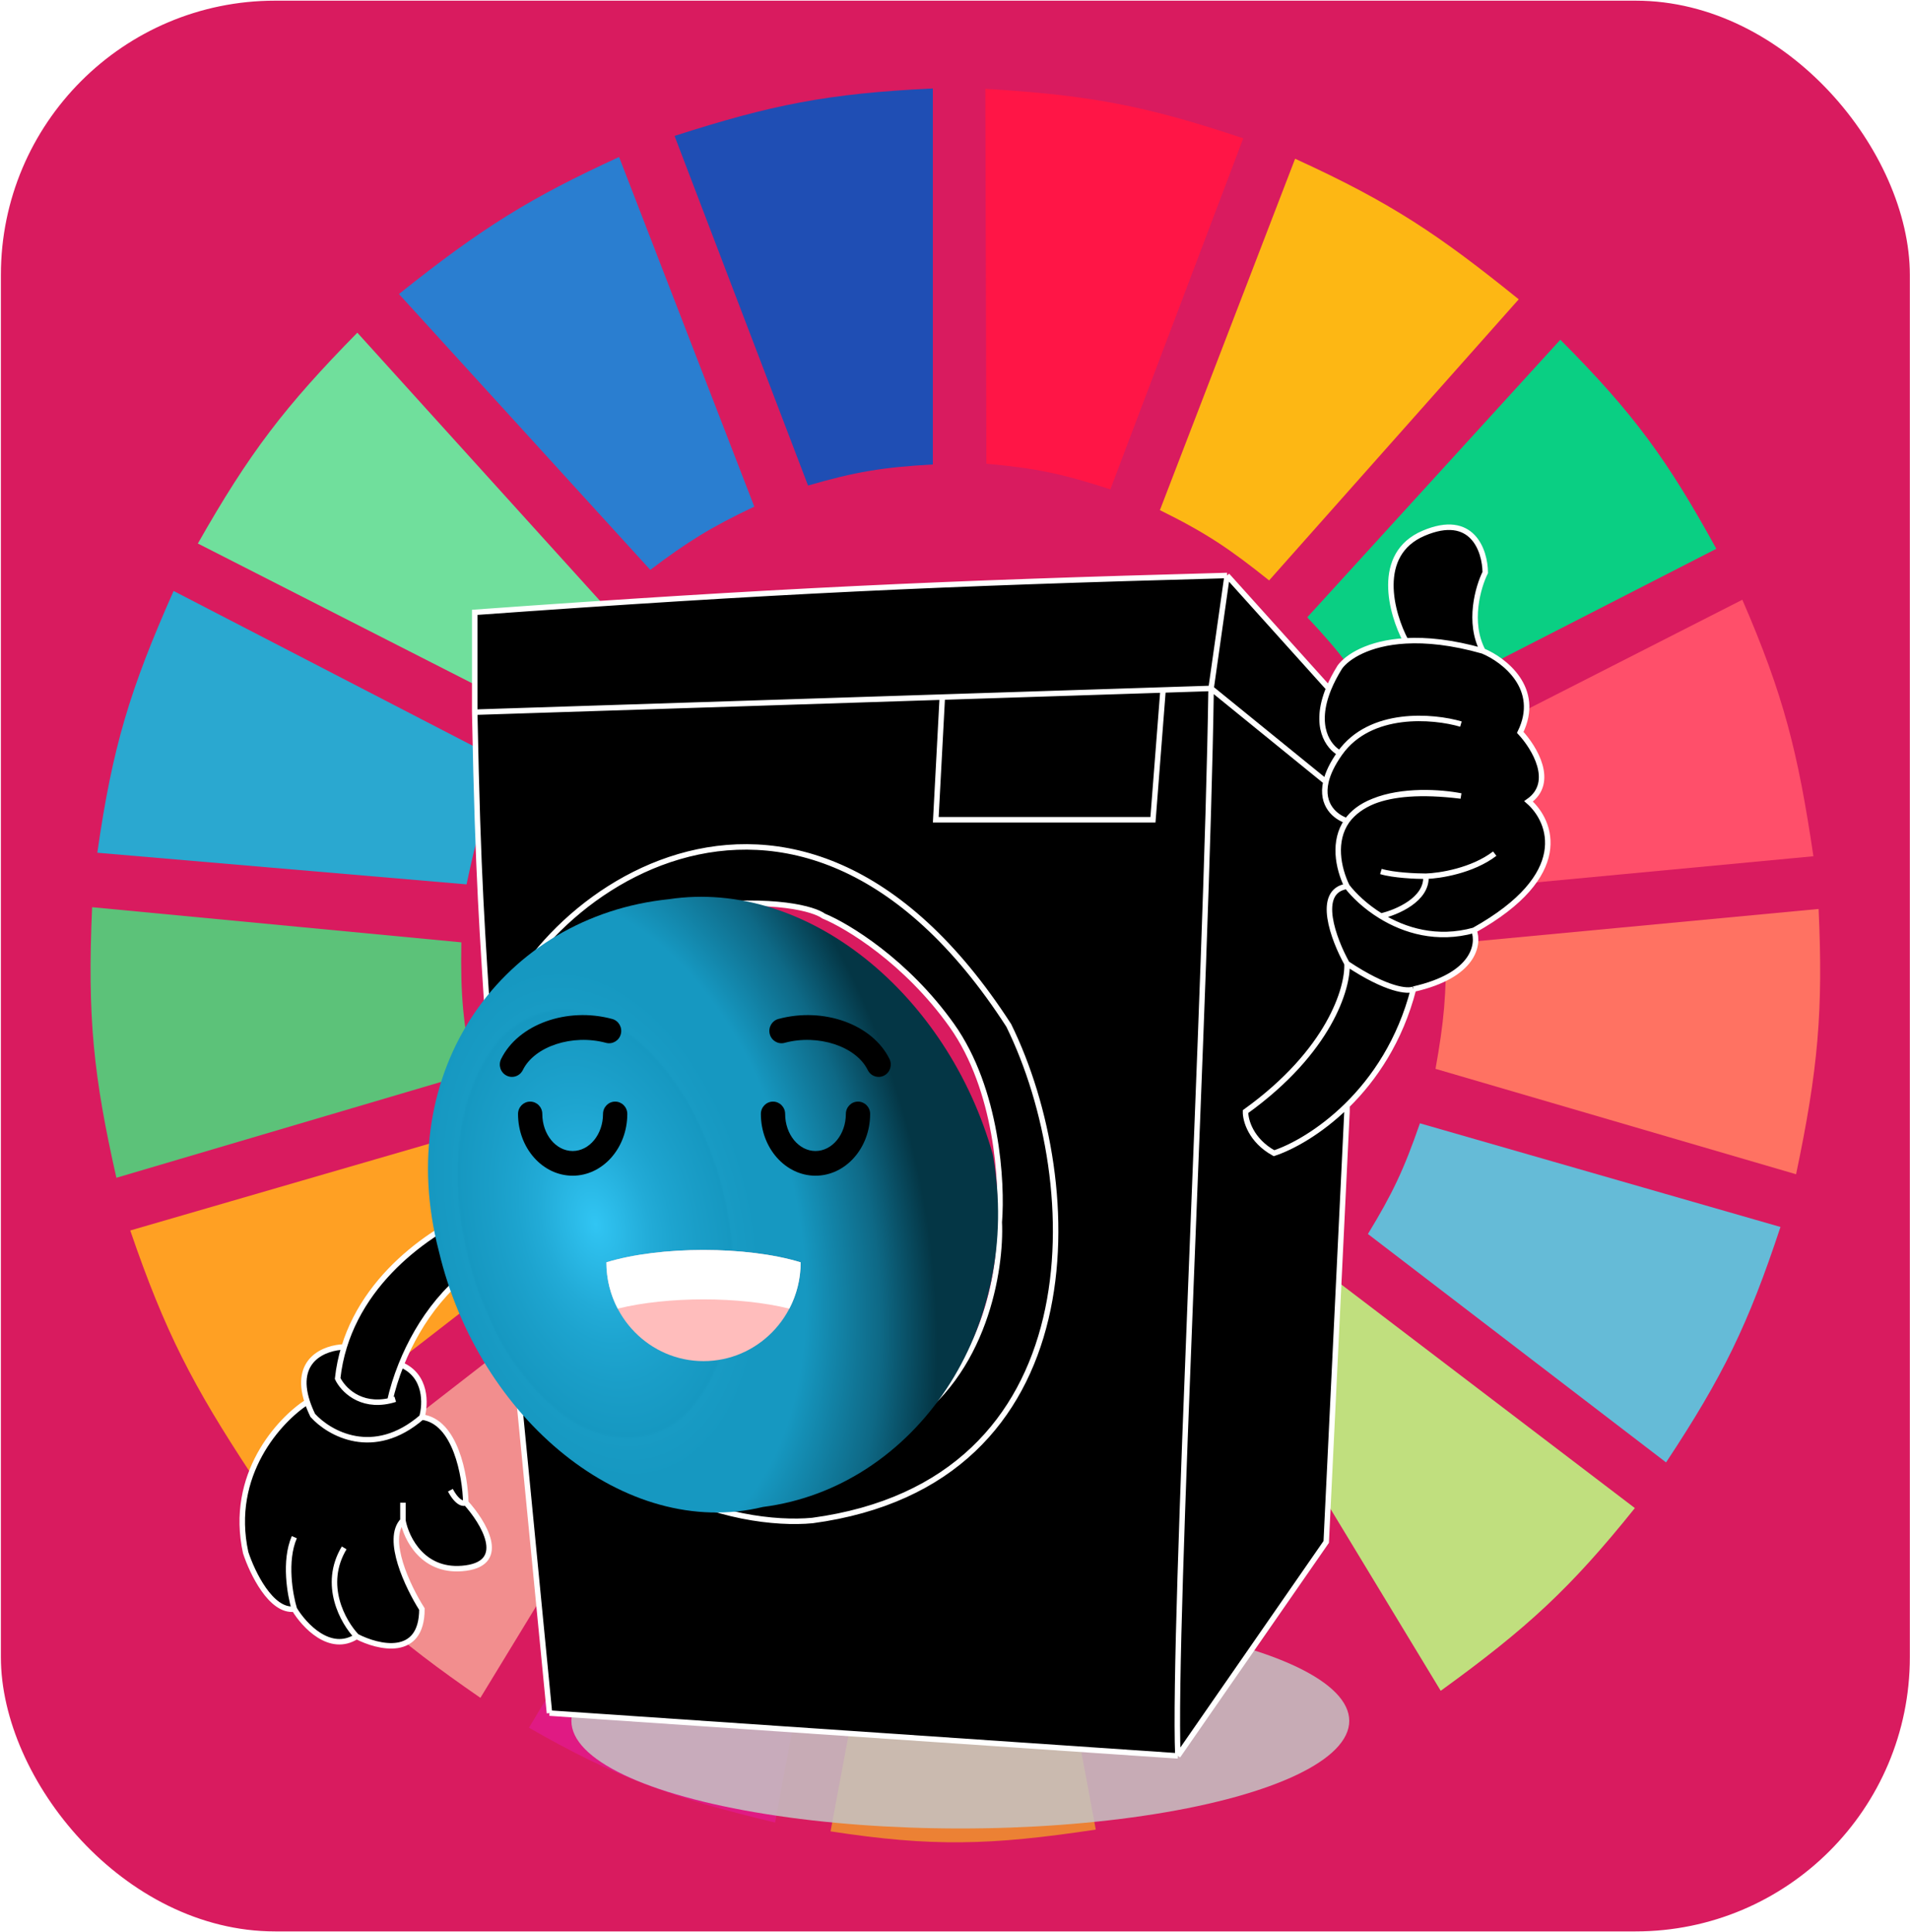 <svg width="686" height="694" viewBox="0 0 686 694" fill="none" xmlns="http://www.w3.org/2000/svg">
<rect x="0.318" y="0.241" width="685.626" height="693.507" rx="98.51" fill="#D91B5F"/>
<path d="M290.213 174.403L242.274 48.819C277.085 37.641 297.241 33.553 335.039 31.78V166.83C317.074 167.837 307.231 169.459 290.213 174.403Z" fill="#1F4EB4"/>
<path d="M354.27 166.567L353.902 31.91C390.353 34.117 410.614 37.62 446.531 49.692L398.797 175.777C381.668 170.194 371.905 168.132 354.27 166.567Z" fill="#FF1546"/>
<path d="M416.594 183.238L465.155 57.023C499.681 72.775 516.829 84.378 545.468 107.509L455.816 208.481C441.797 197.276 433.413 191.535 416.594 183.238Z" fill="#FDB714"/>
<path d="M469.516 221.734L560.412 122.024C587.077 148.765 598.982 165.406 616.444 197.122L496.909 258.336C487.678 242.841 481.804 234.73 469.516 221.734Z" fill="#0ACF83"/>
<path d="M505.626 276.637L625.784 215.423C640.673 249.814 645.757 270.151 651.31 307.56L517.455 320.182C514.83 302.721 512.238 293.195 505.626 276.637Z" fill="#FF4F6A"/>
<path d="M515.585 383.92C518.582 367.154 519.537 357.41 519.32 339.114L653.175 326.492C654.837 363.178 653.011 384.026 645.082 421.785L515.585 383.92Z" fill="#FF7262"/>
<path d="M491.304 443.241C500.081 428.825 504.214 420.157 509.981 403.484L639.478 440.717C627.891 475.741 618.899 494.258 598.387 525.281L491.304 443.241Z" fill="#65BBD7"/>
<path d="M587.182 541.689L479.476 459.649C467.642 473.144 460.531 480.021 447.102 491.203L517.453 607.321C548.608 584.743 564.055 570.506 587.182 541.689Z" fill="#C0DF7E"/>
<path d="M500.022 618.05L429.67 502.563C414.407 510.276 405.468 514.09 388.58 519.602L413.483 653.39C449.161 644.396 468.121 636.621 500.022 618.05Z" fill="#D91B5F"/>
<path d="M323.209 524.65C340.955 525.813 350.906 525.466 368.657 523.388L393.56 657.176C355.497 662.912 334.582 663.382 298.306 657.807L323.209 524.65Z" fill="#EC8134"/>
<path d="M189.977 620.574L259.706 504.456C275.514 512.724 285.104 516.243 303.286 520.864L278.383 654.652C240.739 645.61 221.154 638.461 189.977 620.574Z" fill="#E01A83"/>
<path d="M102.191 545.476L208.653 462.805C220.524 476.773 228.245 483.437 242.894 494.359L172.543 609.846C141.749 588.561 125.978 574.895 102.191 545.476Z" fill="#F28E8E"/>
<path d="M90.364 529.699C69.188 497.547 59.305 478.514 46.783 441.979L175.035 404.746C181.44 421.996 186.298 431.332 196.202 447.659L90.364 529.699Z" fill="#FFA023"/>
<path d="M41.802 423.047C33.563 386.524 31.331 365.339 33.086 325.861L165.695 338.483C165.357 358.034 166.4 368.196 170.053 385.183L41.802 423.047Z" fill="#5CC279"/>
<path d="M34.954 306.298L167.564 317.657C171.243 300.261 174.001 290.578 180.638 273.482L62.348 212.268C46.626 247.728 40.392 268.258 34.954 306.298Z" fill="#2AA8D0"/>
<path d="M71.064 195.228C89.6 162.594 102.228 146.088 128.342 119.499L217.993 218.578C205.862 231.544 199.743 239.717 189.977 255.812L71.064 195.228Z" fill="#70DF9C"/>
<path d="M233.558 204.695C247.009 194.557 255.101 189.482 270.913 181.976L222.352 56.392C190.752 70.906 173.402 81.532 143.284 105.616L233.558 204.695Z" fill="#2A7ED0"/>
<ellipse cx="344.909" cy="618.126" rx="139.691" ry="38.649" fill="#C4C4C4" fill-opacity="0.85"/>
<path d="M434.983 247.273C433.428 353.64 421.173 584.19 423.049 630.702C443.856 600.688 476.329 553.845 476.329 553.845L483.788 399.278V397.1C474.055 406.664 463.929 412.124 457.574 414.222C449.22 409.611 447.273 402.338 447.344 399.278C477.522 377.587 484.214 354.801 483.788 346.119C479.028 337.579 472.365 320.073 483.788 318.365C480.543 311.685 478.709 302.03 483.788 294.824C479.771 293.568 474.276 289.249 476.219 280.791L434.983 247.273Z" fill="black"/>
<path d="M170.501 219.946V255.812L338.44 250.39L417.721 247.83L434.983 247.273L440.738 206.709C337.387 209.526 278.449 212.184 170.501 219.946Z" fill="black"/>
<path d="M476.219 280.791C476.887 277.88 478.437 274.479 481.231 270.543C477.114 268.36 471.595 260.938 477.225 247.273L440.738 206.709L434.983 247.273L476.219 280.791Z" fill="black"/>
<path d="M151.533 509.012C134.143 524.042 118.144 514.848 112.319 508.372C111.494 506.657 110.846 505.054 110.356 503.556C100.425 509.929 82.099 529.678 88.237 557.688C90.581 564.876 97.358 578.994 105.712 577.97C109.193 583.805 118.542 593.939 128.09 587.79C135.904 591.847 151.533 595.561 151.533 577.97C146.56 570.142 138.234 552.82 144.713 546.16C145.921 552.707 152.13 565.288 167.304 563.239C182.478 561.189 173.627 546.729 167.304 539.755C167.091 530.148 163.639 510.549 151.533 509.012Z" fill="black"/>
<path d="M483.788 294.824C478.709 302.03 480.543 311.685 483.788 318.365C486.166 321.484 490.372 325.603 495.973 329.04C504.428 334.227 516.064 337.862 529.396 334.163C564.859 314.351 557.243 295.023 549.003 287.836C558.721 281.004 551.063 268.479 546.019 263.071C553.692 247.358 540.265 237.025 532.593 233.823C521.485 230.661 512.298 229.768 504.887 230.184C491.481 230.935 483.884 235.967 481.231 239.587C479.516 242.34 478.203 244.901 477.225 247.273C471.595 260.938 477.114 268.36 481.231 270.543C478.437 274.479 476.887 277.88 476.219 280.791C474.276 289.249 479.771 293.568 483.788 294.824C485.78 291.998 488.836 289.549 493.286 287.804C503.592 283.586 517.396 284.484 524.707 285.914C510.174 284.114 500.097 285.135 493.286 287.804C489.472 289.366 486.137 291.628 483.788 294.824Z" fill="black"/>
<path d="M504.887 230.184C512.298 229.768 521.485 230.661 532.593 233.823C527.137 223.575 530.888 210.766 533.445 205.642C533.374 197.814 528.842 184.037 511.281 191.552C493.719 199.066 499.701 220.438 504.887 230.184Z" fill="black"/>
<path d="M121.27 495.135C123.083 498.969 129.275 505.587 140.025 503.13C140.956 499.003 142.308 494.626 144.074 490.209C150.39 474.416 162.014 458.117 178.732 450.943C177.501 446.215 176.32 440.353 175.416 433.436C160.815 438.437 132.449 454.982 123.6 483.82C122.501 487.402 121.703 491.173 121.27 495.135Z" fill="black"/>
<path d="M447.344 399.278C447.273 402.338 449.22 409.611 457.574 414.222C463.929 412.124 474.055 406.664 483.788 397.1C493.532 387.526 502.881 373.84 507.658 355.299C505.668 356.224 498.11 355.683 483.788 346.119C484.214 354.801 477.522 377.587 447.344 399.278Z" fill="black"/>
<path d="M483.788 346.119C498.11 355.683 505.668 356.224 507.658 355.299C529.618 350.346 531.3 339.145 529.396 334.163C516.064 337.862 504.428 334.227 495.973 329.04C490.372 325.603 486.166 321.484 483.788 318.365C472.365 320.073 479.028 337.579 483.788 346.119Z" fill="black"/>
<path d="M140.025 503.13C129.275 505.587 123.083 498.969 121.27 495.135C121.703 491.173 122.501 487.402 123.6 483.82C116.685 484.015 105.381 488.349 110.356 503.556C110.846 505.054 111.494 506.657 112.319 508.372C118.144 514.848 134.143 524.042 151.533 509.012C152.883 504.376 153.281 494.125 144.074 490.209C142.308 494.626 140.956 499.003 140.025 503.13L141.943 502.607C141.288 502.814 140.649 502.987 140.025 503.13Z" fill="black"/>
<path fill-rule="evenodd" clip-rule="evenodd" d="M175.616 375.581C172.819 399.135 173.487 418.684 175.416 433.436C176.32 440.353 177.501 446.215 178.732 450.943C179.996 455.8 181.313 459.458 182.436 461.831C203.273 536.311 265.564 548.608 291.766 546.16C393.234 532.458 390.4 425.565 362.309 368.322C284.749 248.072 186.212 324.505 175.616 375.581ZM194.584 377.075C189.81 388.006 190.747 419.204 191.813 433.436C196.587 482.112 228.186 510.934 243.388 519.26C280.215 536.673 312.581 521.818 324.161 512.215C353.827 493.769 359.681 455.711 358.899 438.987C360.036 425.025 358.217 391.344 341.85 368.322C325.482 345.299 304.341 332.541 295.816 329.04C292.477 326.549 278.51 322.379 249.355 325.624C220.201 328.869 200.693 361.277 194.584 377.075Z" fill="black"/>
<path d="M338.44 250.39L336.096 294.454H414.098L417.721 247.83L338.44 250.39Z" fill="black"/>
<path d="M182.436 461.831L197.354 615.331L423.049 630.702C421.173 584.19 433.428 353.64 434.983 247.273L417.721 247.83L414.098 294.454H336.096L338.44 250.39L170.501 255.812C171.709 317.39 173.259 334.25 175.616 372.592V375.581C186.212 324.505 284.749 248.072 362.309 368.322C390.4 425.565 393.234 532.458 291.766 546.16C265.564 548.608 203.273 536.311 182.436 461.831Z" fill="black"/>
<path d="M197.354 615.331L182.436 461.831M197.354 615.331C197.354 615.331 334.91 624.699 423.049 630.702M197.354 615.331L423.049 630.702M182.436 461.831C181.313 459.458 179.996 455.8 178.732 450.943M182.436 461.831C203.273 536.311 265.564 548.608 291.766 546.16C393.234 532.458 390.4 425.565 362.309 368.322C284.749 248.072 186.212 324.505 175.616 375.581M175.616 375.581C172.819 399.135 173.487 418.684 175.416 433.436M175.616 375.581V372.592C173.259 334.25 171.709 317.39 170.501 255.812M170.501 255.812V219.946C278.449 212.184 337.387 209.526 440.738 206.709M170.501 255.812L338.44 250.39M434.983 247.273C433.428 353.64 421.173 584.19 423.049 630.702M434.983 247.273L476.219 280.791M434.983 247.273L440.738 206.709M434.983 247.273L417.721 247.83M423.049 630.702C443.856 600.688 476.329 553.845 476.329 553.845L483.788 399.278V397.1M507.658 355.299C505.668 356.224 498.11 355.683 483.788 346.119M507.658 355.299C529.618 350.346 531.3 339.145 529.396 334.163M507.658 355.299C502.881 373.84 493.532 387.526 483.788 397.1M483.788 346.119C484.214 354.801 477.522 377.587 447.344 399.278C447.273 402.338 449.22 409.611 457.574 414.222C463.929 412.124 474.055 406.664 483.788 397.1M483.788 346.119C479.028 337.579 472.365 320.073 483.788 318.365M483.788 318.365C480.543 311.685 478.709 302.03 483.788 294.824M483.788 318.365C486.166 321.484 490.372 325.603 495.973 329.04M529.396 334.163C564.859 314.351 557.243 295.023 549.003 287.836C558.721 281.004 551.063 268.479 546.019 263.071C553.692 247.358 540.265 237.025 532.593 233.823M529.396 334.163C516.064 337.862 504.428 334.227 495.973 329.04M483.788 294.824C479.771 293.568 474.276 289.249 476.219 280.791M483.788 294.824C485.78 291.998 488.836 289.549 493.286 287.804M483.788 294.824C486.137 291.628 489.472 289.366 493.286 287.804M481.231 270.543C492.142 255.172 514.762 257.164 524.707 260.082M481.231 270.543C478.437 274.479 476.887 277.88 476.219 280.791M481.231 270.543C477.114 268.36 471.595 260.938 477.225 247.273M532.593 233.823C521.485 230.661 512.298 229.768 504.887 230.184M532.593 233.823C527.137 223.575 530.888 210.766 533.445 205.642C533.374 197.814 528.842 184.037 511.281 191.552C493.719 199.066 499.701 220.438 504.887 230.184M495.973 329.04C501.573 327.759 512.645 323.105 512.133 314.736M512.133 314.736C508.606 314.736 500.436 314.394 495.973 313.028M512.133 314.736C517.035 314.593 528.842 312.772 536.855 306.623M504.887 230.184C491.481 230.935 483.884 235.967 481.231 239.587C479.516 242.34 478.203 244.901 477.225 247.273M440.738 206.709L477.225 247.273M175.416 433.436C176.32 440.353 177.501 446.215 178.732 450.943M175.416 433.436C160.815 438.437 132.449 454.982 123.6 483.82M140.025 503.13C129.275 505.587 123.083 498.969 121.27 495.135C121.703 491.173 122.501 487.402 123.6 483.82M140.025 503.13C140.649 502.987 141.288 502.814 141.943 502.607L140.025 503.13ZM140.025 503.13C140.956 499.003 142.308 494.626 144.074 490.209M178.732 450.943C162.014 458.117 150.39 474.416 144.074 490.209M123.6 483.82C116.685 484.015 105.381 488.349 110.356 503.556M151.533 509.012C134.143 524.042 118.144 514.848 112.319 508.372C111.494 506.657 110.846 505.054 110.356 503.556M151.533 509.012C152.883 504.376 153.281 494.125 144.074 490.209M151.533 509.012C163.639 510.549 167.091 530.148 167.304 539.755M110.356 503.556C100.425 509.929 82.099 529.678 88.237 557.688C90.581 564.876 97.358 578.994 105.712 577.97M105.712 577.97C104.164 572.917 101.997 560.677 105.712 552.137M105.712 577.97C109.193 583.805 118.542 593.939 128.09 587.79M128.09 587.79C123.259 582.738 115.601 569.302 123.614 555.98M128.09 587.79C135.904 591.847 151.533 595.561 151.533 577.97C146.56 570.142 138.234 552.82 144.713 546.16M144.713 546.16V539.755M144.713 546.16C145.921 552.707 152.13 565.288 167.304 563.239C182.478 561.189 173.627 546.729 167.304 539.755M167.304 539.755C166.523 540.253 164.32 540.054 161.763 535.272M338.44 250.39L336.096 294.454H414.098L417.721 247.83M338.44 250.39L417.721 247.83M493.286 287.804C503.592 283.586 517.396 284.484 524.707 285.914C510.174 284.114 500.097 285.135 493.286 287.804ZM191.813 433.436C190.747 419.204 189.81 388.006 194.584 377.075C200.693 361.277 220.201 328.869 249.355 325.624C278.51 322.379 292.477 326.549 295.816 329.04C304.341 332.541 325.482 345.299 341.85 368.322C358.217 391.344 360.036 425.025 358.899 438.987C359.681 455.711 353.827 493.769 324.161 512.215C312.581 521.818 280.215 536.673 243.388 519.26C228.186 510.934 196.587 482.112 191.813 433.436Z" stroke="white" stroke-width="1.97"/>
<g filter="url(#filter0_dii)">
<path d="M248.133 319.04C297.739 311.597 348.317 353.163 364.481 410.834C375.536 473.536 336.426 530.365 281.869 537.354C232.52 549.315 179.867 505.855 165.52 445.56C148.504 380.127 188.842 325.145 248.133 319.04Z" fill="url(#paint0_radial)"/>
</g>
<path d="M287.562 453.417C287.562 473.018 271.943 488.907 252.675 488.907C233.408 488.907 217.789 473.018 217.789 453.417C237.056 447.502 268.294 447.502 287.562 453.417Z" fill="#FFBDBC"/>
<path d="M287.562 453.419C287.562 459.425 286.092 465.086 283.497 470.046C265.531 465.623 239.82 465.623 221.853 470.046C219.259 465.086 217.789 459.425 217.789 453.419C237.055 447.505 268.296 447.505 287.562 453.419Z" fill="white"/>
<path d="M187.779 384.357C191.965 375.813 205.639 371.336 217.642 374.581C219.968 375.209 222.358 373.801 222.976 371.433C223.595 369.065 222.21 366.636 219.882 366.006C203.611 361.608 186.082 367.93 179.972 380.398C178.898 382.591 179.774 385.255 181.93 386.348C182.555 386.664 183.218 386.815 183.872 386.815C185.474 386.815 187.016 385.914 187.779 384.357Z" fill="black"/>
<path d="M279.564 366.006C277.236 366.635 275.851 369.066 276.47 371.433C277.089 373.801 279.479 375.21 281.804 374.581C293.806 371.336 307.481 375.814 311.667 384.357C312.43 385.914 313.972 386.815 315.573 386.815C316.227 386.815 316.891 386.665 317.515 386.348C319.671 385.255 320.547 382.591 319.473 380.398C313.364 367.93 295.833 361.607 279.564 366.006Z" fill="black"/>
<path d="M308.161 395.687C305.753 395.687 303.8 397.673 303.8 400.123C303.8 407.461 298.909 413.431 292.898 413.431C286.887 413.431 281.996 407.461 281.996 400.123C281.996 397.673 280.043 395.687 277.635 395.687C275.227 395.687 273.274 397.673 273.274 400.123C273.274 412.353 282.078 422.304 292.898 422.304C303.718 422.304 312.522 412.353 312.522 400.123C312.522 397.673 310.569 395.687 308.161 395.687Z" fill="black"/>
<path d="M225.302 400.123C225.302 397.673 223.349 395.687 220.941 395.687C218.533 395.687 216.58 397.673 216.58 400.123C216.58 407.461 211.69 413.431 205.678 413.431C199.667 413.431 194.776 407.461 194.776 400.123C194.776 397.673 192.824 395.687 190.415 395.687C188.007 395.687 186.055 397.673 186.055 400.123C186.055 412.353 194.858 422.304 205.678 422.304C216.499 422.304 225.302 412.353 225.302 400.123Z" fill="black"/>
<defs>
<filter id="filter0_dii" x="153.718" y="302.416" width="228.402" height="252.687" filterUnits="userSpaceOnUse" color-interpolation-filters="sRGB">
<feFlood flood-opacity="0" result="BackgroundImageFix"/>
<feColorMatrix in="SourceAlpha" type="matrix" values="0 0 0 0 0 0 0 0 0 0 0 0 0 0 0 0 0 0 127 0"/>
<feOffset dx="7.881"/>
<feGaussianBlur stdDeviation="3.94"/>
<feColorMatrix type="matrix" values="0 0 0 0 0.024 0 0 0 0 0.259 0 0 0 0 0.333 0 0 0 1 0"/>
<feBlend mode="normal" in2="BackgroundImageFix" result="effect1_dropShadow"/>
<feBlend mode="normal" in="SourceGraphic" in2="effect1_dropShadow" result="shape"/>
<feColorMatrix in="SourceAlpha" type="matrix" values="0 0 0 0 0 0 0 0 0 0 0 0 0 0 0 0 0 0 127 0" result="hardAlpha"/>
<feOffset dx="-7.881" dy="19.702"/>
<feGaussianBlur stdDeviation="7.881"/>
<feComposite in2="hardAlpha" operator="arithmetic" k2="-1" k3="1"/>
<feColorMatrix type="matrix" values="0 0 0 0 0 0 0 0 0 0 0 0 0 0 0 0 0 0 0.25 0"/>
<feBlend mode="normal" in2="shape" result="effect2_innerShadow"/>
<feColorMatrix in="SourceAlpha" type="matrix" values="0 0 0 0 0 0 0 0 0 0 0 0 0 0 0 0 0 0 127 0" result="hardAlpha"/>
<feOffset dx="-7.881" dy="-15.761"/>
<feGaussianBlur stdDeviation="7.881"/>
<feComposite in2="hardAlpha" operator="arithmetic" k2="-1" k3="1"/>
<feColorMatrix type="matrix" values="0 0 0 0 0 0 0 0 0 0 0 0 0 0 0 0 0 0 0.25 0"/>
<feBlend mode="normal" in2="effect2_innerShadow" result="effect3_innerShadow"/>
</filter>
<radialGradient id="paint0_radial" cx="0" cy="0" r="1" gradientUnits="userSpaceOnUse" gradientTransform="translate(221.655 435.751) rotate(-13.774) scale(117.605 193.622)">
<stop stop-color="#31C5F3"/>
<stop offset="0.164" stop-color="#22ABD7"/>
<stop offset="0.229" stop-color="#1DA4CF"/>
<stop offset="0.303" stop-color="#1A9EC8"/>
<stop offset="0.4" stop-color="#1698C1"/>
<stop offset="0.406" stop-color="#189BC4"/>
<stop offset="0.483" stop-color="#1698C1"/>
<stop offset="0.541" stop-color="#1698C1"/>
<stop offset="0.615" stop-color="#1698C1"/>
<stop offset="0.833" stop-color="#0E6986"/>
<stop offset="1" stop-color="#043645"/>
</radialGradient>
</defs>
</svg>
